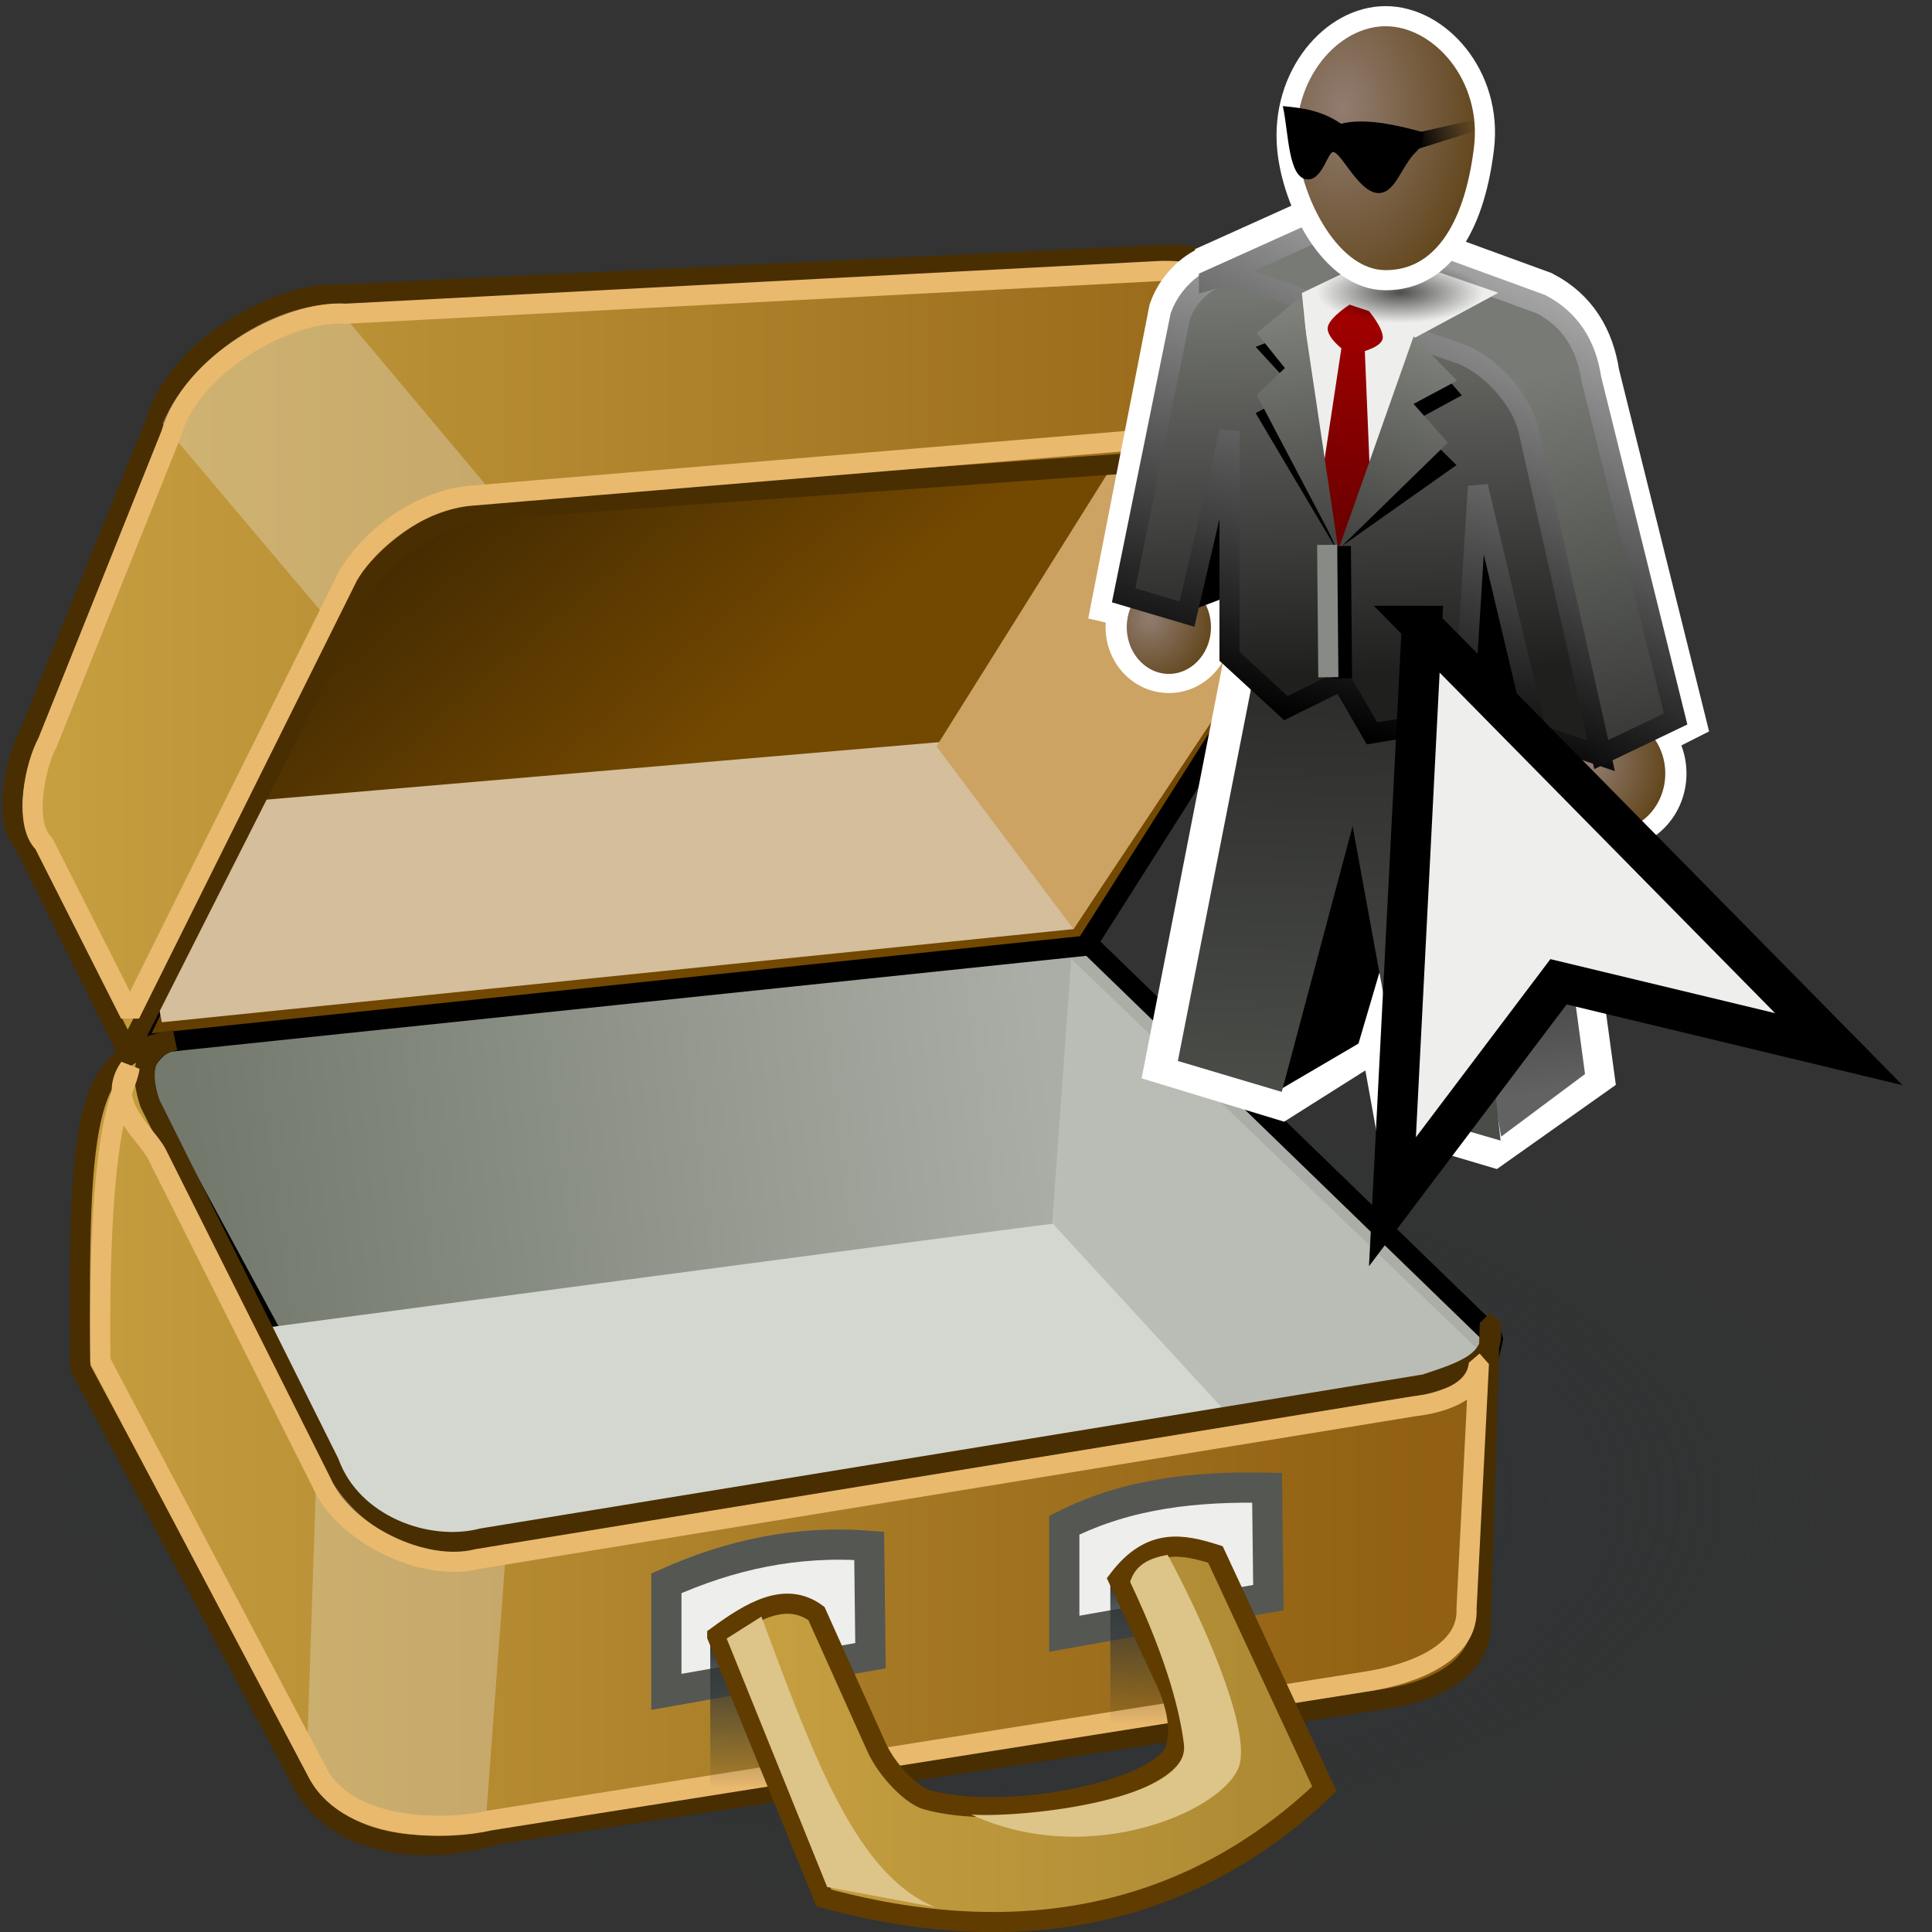 <?xml version="1.0" encoding="UTF-8" standalone="no"?>
<!-- Created with Inkscape (http://www.inkscape.org/) -->

<svg
   xmlns:a="http://ns.adobe.com/AdobeSVGViewerExtensions/3.0/"
   xmlns:dc="http://purl.org/dc/elements/1.1/"
   xmlns:cc="http://creativecommons.org/ns#"
   xmlns:rdf="http://www.w3.org/1999/02/22-rdf-syntax-ns#"
   xmlns:svg="http://www.w3.org/2000/svg"
   xmlns="http://www.w3.org/2000/svg"
   xmlns:xlink="http://www.w3.org/1999/xlink"
   xmlns:sodipodi="http://sodipodi.sourceforge.net/DTD/sodipodi-0.dtd"
   xmlns:inkscape="http://www.inkscape.org/namespaces/inkscape"
   width="48px"
   height="48px"
   id="svg49155"
   version="1.1"
   inkscape:version="0.48.5 r10040"
   sodipodi:docname="unpack.svg">
  <rect width="100%" height="100%" fill="#333333" stroke="none"/>
  <defs
     id="defs49157">
    <linearGradient
       inkscape:collect="always"
       id="linearGradient51206">
      <stop
         style="stop-color:#2e3436;stop-opacity:1;"
         offset="0"
         id="stop51208" />
      <stop
         style="stop-color:#2e3436;stop-opacity:0;"
         offset="1"
         id="stop51210" />
    </linearGradient>
    <linearGradient
       id="linearGradient51192">
      <stop
         style="stop-color:#c8a142;stop-opacity:1;"
         offset="0"
         id="stop51194" />
      <stop
         style="stop-color:#ab8832;stop-opacity:1;"
         offset="1"
         id="stop51196" />
    </linearGradient>
    <linearGradient
       id="linearGradient51161">
      <stop
         style="stop-color:#442b01;stop-opacity:1;"
         offset="0"
         id="stop51163" />
      <stop
         style="stop-color:#734801;stop-opacity:1;"
         offset="1"
         id="stop51165" />
    </linearGradient>
    <linearGradient
       id="linearGradient51076">
      <stop
         id="stop51078"
         offset="0"
         style="stop-color:#c8a142;stop-opacity:1;" />
      <stop
         id="stop51080"
         offset="1"
         style="stop-color:#916012;stop-opacity:1" />
    </linearGradient>
    <linearGradient
       id="linearGradient51060">
      <stop
         style="stop-color:#e8eae6;stop-opacity:1;"
         offset="0"
         id="stop51062" />
      <stop
         style="stop-color:#a5ae9d;stop-opacity:1;"
         offset="1"
         id="stop51064" />
    </linearGradient>
    <linearGradient
       inkscape:collect="always"
       id="linearGradient50944">
      <stop
         style="stop-color:#2e3436;stop-opacity:1;"
         offset="0"
         id="stop50946" />
      <stop
         style="stop-color:#2e3436;stop-opacity:0;"
         offset="1"
         id="stop50948" />
    </linearGradient>
    <linearGradient
       id="linearGradient49737">
      <stop
         id="stop49739"
         offset="0"
         style="stop-color:#73796d;stop-opacity:1;" />
      <stop
         id="stop49741"
         offset="1"
         style="stop-color:#cdcfca;stop-opacity:1;" />
    </linearGradient>
    <linearGradient
       id="linearGradient49711">
      <stop
         style="stop-color:#73796d;stop-opacity:1;"
         offset="0"
         id="stop49713" />
      <stop
         style="stop-color:#abaea6;stop-opacity:1;"
         offset="1"
         id="stop49715" />
    </linearGradient>
    <linearGradient
       inkscape:collect="always"
       xlink:href="#linearGradient49711"
       id="linearGradient49727"
       x1="9.417"
       y1="29.418"
       x2="32.89"
       y2="26.488"
       gradientUnits="userSpaceOnUse"
       gradientTransform="matrix(0.899,0,0,0.899,-3.344,4.057)" />
    <radialGradient
       id="XMLID_514_"
       cx="-64.877"
       cy="220.876"
       r="14.119"
       fx="-64.877"
       fy="220.876"
       gradientTransform="matrix(-1,0,0,1,55.359,-2.108036e-14)"
       gradientUnits="userSpaceOnUse">
      <stop
         offset="0"
         style="stop-color:#ff8e6b;stop-opacity:1;"
         id="stop7514" />
      <stop
         offset="0.826"
         style="stop-color:#A40E0A"
         id="stop7516" />
      <stop
         offset="1"
         style="stop-color:#660D0B"
         id="stop7518" />
      <a:midPointStop
         offset="0"
         style="stop-color:#FFFFFF" />
      <a:midPointStop
         offset="0.5"
         style="stop-color:#FFFFFF" />
      <a:midPointStop
         offset="0.826"
         style="stop-color:#A40E0A" />
      <a:midPointStop
         offset="0.5"
         style="stop-color:#A40E0A" />
      <a:midPointStop
         offset="1"
         style="stop-color:#660D0B" />
    </radialGradient>
    <radialGradient
       gradientUnits="userSpaceOnUse"
       gradientTransform="matrix(-1,0,0,1,55.359,-2.108036e-14)"
       fy="217.679"
       fx="-62.017"
       r="17.176"
       cy="217.679"
       cx="-62.017"
       id="XMLID_515_">
      <stop
         id="stop7525"
         style="stop-color:#FFFFFF"
         offset="0" />
      <stop
         id="stop7527"
         style="stop-color:#A42522"
         offset="1" />
      <a:midPointStop
         style="stop-color:#FFFFFF"
         offset="0" />
      <a:midPointStop
         style="stop-color:#FFFFFF"
         offset="0.5" />
      <a:midPointStop
         style="stop-color:#A42522"
         offset="1" />
    </radialGradient>
    <linearGradient
       id="XMLID_517_"
       gradientUnits="userSpaceOnUse"
       x1="-100.206"
       y1="222.647"
       x2="-83.826"
       y2="222.647"
       gradientTransform="translate(191.69,-2.108036e-14)">
      <stop
         offset="0.028"
         style="stop-color:#84A8C9"
         id="stop7539" />
      <stop
         offset="0.108"
         style="stop-color:#88ABCB"
         id="stop7541" />
      <stop
         offset="0.191"
         style="stop-color:#95B5CE"
         id="stop7543" />
      <stop
         offset="0.253"
         style="stop-color:#A3C0D3"
         id="stop7545" />
      <stop
         offset="0.294"
         style="stop-color:#9CBBD0"
         id="stop7547" />
      <stop
         offset="0.355"
         style="stop-color:#88ACCA"
         id="stop7549" />
      <stop
         offset="0.427"
         style="stop-color:#6A94BE"
         id="stop7551" />
      <stop
         offset="0.508"
         style="stop-color:#4177AF"
         id="stop7553" />
      <stop
         offset="0.511"
         style="stop-color:#3F76AF"
         id="stop7555" />
      <stop
         offset="0.736"
         style="stop-color:#224987"
         id="stop7557" />
      <stop
         offset="0.829"
         style="stop-color:#244D8A"
         id="stop7559" />
      <stop
         offset="0.924"
         style="stop-color:#2A5794"
         id="stop7561" />
      <stop
         offset="1"
         style="stop-color:#3065A0"
         id="stop7563" />
      <a:midPointStop
         offset="0.028"
         style="stop-color:#84A8C9" />
      <a:midPointStop
         offset="0.7"
         style="stop-color:#84A8C9" />
      <a:midPointStop
         offset="0.253"
         style="stop-color:#A3C0D3" />
      <a:midPointStop
         offset="0.625"
         style="stop-color:#A3C0D3" />
      <a:midPointStop
         offset="0.511"
         style="stop-color:#3F76AF" />
      <a:midPointStop
         offset="0.5"
         style="stop-color:#3F76AF" />
      <a:midPointStop
         offset="0.736"
         style="stop-color:#224987" />
      <a:midPointStop
         offset="0.702"
         style="stop-color:#224987" />
      <a:midPointStop
         offset="1"
         style="stop-color:#3065A0" />
    </linearGradient>
    <radialGradient
       id="XMLID_518_"
       cx="-37.291"
       cy="214.005"
       r="19.446"
       fx="-37.291"
       fy="214.005"
       gradientTransform="matrix(-1,0,0,0.847,55.653,28.519)"
       gradientUnits="userSpaceOnUse">
      <stop
         offset="0"
         style="stop-color:#FFFFFF"
         id="stop7568" />
      <stop
         offset="1"
         style="stop-color:#224987"
         id="stop7570" />
      <a:midPointStop
         offset="0"
         style="stop-color:#FFFFFF" />
      <a:midPointStop
         offset="0.5"
         style="stop-color:#FFFFFF" />
      <a:midPointStop
         offset="1"
         style="stop-color:#224987" />
    </radialGradient>
    <radialGradient
       gradientUnits="userSpaceOnUse"
       gradientTransform="matrix(-1,0,0,1,55.653,-2.108036e-14)"
       fy="214.142"
       fx="-38.266"
       r="20.102"
       cy="214.142"
       cx="-38.266"
       id="XMLID_519_">
      <stop
         id="stop7577"
         style="stop-color:#FFFFFF"
         offset="0" />
      <stop
         id="stop7579"
         style="stop-color:#3065A0"
         offset="1" />
      <a:midPointStop
         style="stop-color:#FFFFFF"
         offset="0" />
      <a:midPointStop
         style="stop-color:#FFFFFF"
         offset="0.5" />
      <a:midPointStop
         style="stop-color:#3065A0"
         offset="1" />
    </radialGradient>
    <radialGradient
       gradientUnits="userSpaceOnUse"
       gradientTransform="matrix(1,0,0,0.847,-1.501577e-14,28.519)"
       fy="217.459"
       fx="96.07"
       r="30.602"
       cy="217.459"
       cx="96.07"
       id="XMLID_520_">
      <stop
         id="stop7586"
         style="stop-color:#FFFFFF"
         offset="0" />
      <stop
         id="stop7588"
         style="stop-color:#F4F7FA"
         offset="0.066" />
      <stop
         id="stop7590"
         style="stop-color:#D7E1EC"
         offset="0.182" />
      <stop
         id="stop7592"
         style="stop-color:#A7BDD7"
         offset="0.335" />
      <stop
         id="stop7594"
         style="stop-color:#668DB9"
         offset="0.516" />
      <stop
         id="stop7596"
         style="stop-color:#3065A0"
         offset="0.652" />
      <stop
         id="stop7598"
         style="stop-color:#1A3A6B"
         offset="0.916" />
      <a:midPointStop
         style="stop-color:#FFFFFF"
         offset="0" />
      <a:midPointStop
         style="stop-color:#FFFFFF"
         offset="0.583" />
      <a:midPointStop
         style="stop-color:#3065A0"
         offset="0.652" />
      <a:midPointStop
         style="stop-color:#3065A0"
         offset="0.5" />
      <a:midPointStop
         style="stop-color:#1A3A6B"
         offset="0.916" />
    </radialGradient>
    <linearGradient
       id="XMLID_521_"
       gradientUnits="userSpaceOnUse"
       x1="103.99"
       y1="229.561"
       x2="118.07"
       y2="229.189">
      <stop
         offset="0"
         style="stop-color:#FFFFFF"
         id="stop7607" />
      <stop
         offset="0.078"
         style="stop-color:#FEFDEC"
         id="stop7609" />
      <stop
         offset="0.236"
         style="stop-color:#FCF7BB"
         id="stop7611" />
      <stop
         offset="0.459"
         style="stop-color:#F8ED6D"
         id="stop7613" />
      <stop
         offset="0.539"
         style="stop-color:#F6E94F"
         id="stop7615" />
      <stop
         offset="0.641"
         style="stop-color:#F5E84A"
         id="stop7617" />
      <stop
         offset="0.755"
         style="stop-color:#F3E43E"
         id="stop7619" />
      <stop
         offset="0.876"
         style="stop-color:#F0DD29"
         id="stop7621" />
      <stop
         offset="1"
         style="stop-color:#EBD30F"
         id="stop7623" />
      <stop
         offset="1"
         style="stop-color:#EBD30F"
         id="stop7625" />
      <a:midPointStop
         offset="0"
         style="stop-color:#FFFFFF" />
      <a:midPointStop
         offset="0.549"
         style="stop-color:#FFFFFF" />
      <a:midPointStop
         offset="0.539"
         style="stop-color:#F6E94F" />
      <a:midPointStop
         offset="0.683"
         style="stop-color:#F6E94F" />
      <a:midPointStop
         offset="1"
         style="stop-color:#EBD30F" />
    </linearGradient>
    <linearGradient
       id="XMLID_523_"
       gradientUnits="userSpaceOnUse"
       x1="107.77"
       y1="228.699"
       x2="105.604"
       y2="227.569">
      <stop
         offset="0"
         style="stop-color:#EFEEEC"
         id="stop7637" />
      <stop
         offset="1"
         style="stop-color:#F6E94F"
         id="stop7639" />
      <a:midPointStop
         offset="0"
         style="stop-color:#EFEEEC" />
      <a:midPointStop
         offset="0.5"
         style="stop-color:#EFEEEC" />
      <a:midPointStop
         offset="1"
         style="stop-color:#F6E94F" />
    </linearGradient>
    <linearGradient
       y2="240.775"
       x2="115.738"
       y1="226.415"
       x1="105.57"
       gradientUnits="userSpaceOnUse"
       id="XMLID_524_">
      <stop
         id="stop7648"
         style="stop-color:#FAFAFA"
         offset="0" />
      <stop
         id="stop7650"
         style="stop-color:#F6E94F"
         offset="0.579" />
      <stop
         id="stop7652"
         style="stop-color:#F3E54B"
         offset="0.693" />
      <stop
         id="stop7654"
         style="stop-color:#EAD740"
         offset="0.793" />
      <stop
         id="stop7656"
         style="stop-color:#DBC32F"
         offset="0.888" />
      <stop
         id="stop7658"
         style="stop-color:#C8A61A"
         offset="0.98" />
      <stop
         id="stop7660"
         style="stop-color:#C3A016"
         offset="1" />
      <a:midPointStop
         style="stop-color:#FAFAFA"
         offset="0" />
      <a:midPointStop
         style="stop-color:#FAFAFA"
         offset="0.5" />
      <a:midPointStop
         style="stop-color:#F6E94F"
         offset="0.579" />
      <a:midPointStop
         style="stop-color:#F6E94F"
         offset="0.733" />
      <a:midPointStop
         style="stop-color:#C3A016"
         offset="1" />
    </linearGradient>
    <radialGradient
       inkscape:collect="always"
       xlink:href="#linearGradient50944"
       id="radialGradient50950"
       cx="24.821"
       cy="39.036"
       fx="24.821"
       fy="39.036"
       r="21.679"
       gradientTransform="matrix(1,0,0,0.417,0,22.765)"
       gradientUnits="userSpaceOnUse" />
    <linearGradient
       inkscape:collect="always"
       xlink:href="#XMLID_521_"
       id="linearGradient51021"
       gradientUnits="userSpaceOnUse"
       gradientTransform="matrix(1.137,0,0,1.137,-153.806,-236.883)"
       x1="103.99"
       y1="229.561"
       x2="118.07"
       y2="229.189" />
    <linearGradient
       inkscape:collect="always"
       xlink:href="#XMLID_517_"
       id="linearGradient51027"
       gradientUnits="userSpaceOnUse"
       gradientTransform="matrix(0.757,0,0,0.757,45.57,-141.204)"
       x1="-100.206"
       y1="222.647"
       x2="-83.826"
       y2="222.647" />
    <radialGradient
       inkscape:collect="always"
       xlink:href="#XMLID_518_"
       id="radialGradient51029"
       gradientUnits="userSpaceOnUse"
       gradientTransform="matrix(-0.757,0,0,0.642,-57.443,-119.608)"
       cx="-37.291"
       cy="214.005"
       fx="-37.291"
       fy="214.005"
       r="19.446" />
    <radialGradient
       inkscape:collect="always"
       xlink:href="#XMLID_519_"
       id="radialGradient51031"
       gradientUnits="userSpaceOnUse"
       gradientTransform="matrix(-1,0,0,1,55.653,0)"
       cx="-38.266"
       cy="214.142"
       fx="-38.266"
       fy="214.142"
       r="20.102" />
    <radialGradient
       inkscape:collect="always"
       xlink:href="#XMLID_520_"
       id="radialGradient51033"
       gradientUnits="userSpaceOnUse"
       gradientTransform="matrix(1,0,0,0.847,0,28.519)"
       cx="96.07"
       cy="217.459"
       fx="96.07"
       fy="217.459"
       r="30.602" />
    <linearGradient
       inkscape:collect="always"
       xlink:href="#XMLID_521_"
       id="linearGradient51054"
       gradientUnits="userSpaceOnUse"
       gradientTransform="matrix(1.137,0,0,1.137,-153.806,-236.883)"
       x1="103.99"
       y1="229.561"
       x2="118.07"
       y2="229.189" />
    <linearGradient
       inkscape:collect="always"
       xlink:href="#XMLID_523_"
       id="linearGradient51056"
       gradientUnits="userSpaceOnUse"
       gradientTransform="matrix(1.137,0,0,1.137,-153.806,-236.883)"
       x1="107.77"
       y1="228.699"
       x2="105.604"
       y2="227.569" />
    <linearGradient
       inkscape:collect="always"
       xlink:href="#XMLID_524_"
       id="linearGradient51058"
       gradientUnits="userSpaceOnUse"
       x1="105.57"
       y1="226.415"
       x2="115.738"
       y2="240.775" />
    <linearGradient
       inkscape:collect="always"
       xlink:href="#linearGradient51076"
       id="linearGradient51066"
       x1="3.745"
       y1="12.034"
       x2="42.916"
       y2="12.034"
       gradientUnits="userSpaceOnUse"
       gradientTransform="matrix(0.899,0,0,0.899,-3.279,4.828)" />
    <linearGradient
       inkscape:collect="always"
       xlink:href="#linearGradient51076-8"
       id="linearGradient51066-5"
       x1="3.745"
       y1="12.034"
       x2="42.916"
       y2="12.034"
       gradientUnits="userSpaceOnUse"
       gradientTransform="matrix(0.899,0,0,0.899,-3.279,4.828)" />
    <linearGradient
       id="linearGradient51076-8">
      <stop
         id="stop51078-3"
         offset="0"
         style="stop-color:#c8a142;stop-opacity:1;" />
      <stop
         id="stop51080-9"
         offset="1"
         style="stop-color:#916012;stop-opacity:1" />
    </linearGradient>
    <linearGradient
       gradientTransform="translate(-3.745,-1.42)"
       y2="12.034"
       x2="42.916"
       y1="12.034"
       x1="3.745"
       gradientUnits="userSpaceOnUse"
       id="linearGradient51116"
       xlink:href="#linearGradient51076-8"
       inkscape:collect="always" />
    <linearGradient
       inkscape:collect="always"
       xlink:href="#linearGradient51161"
       id="linearGradient51167"
       x1="15.652"
       y1="8.977"
       x2="21.852"
       y2="16.301"
       gradientUnits="userSpaceOnUse"
       gradientTransform="matrix(0.899,0,0,0.899,-3.279,4.828)" />
    <linearGradient
       inkscape:collect="always"
       xlink:href="#linearGradient51192"
       id="linearGradient51198"
       x1="23.228"
       y1="42.568"
       x2="40.512"
       y2="42.568"
       gradientUnits="userSpaceOnUse"
       gradientTransform="matrix(0.899,0,0,0.899,-3.279,4.828)" />
    <linearGradient
       inkscape:collect="always"
       xlink:href="#linearGradient51206"
       id="linearGradient51212"
       x1="24.749"
       y1="40.07"
       x2="24.799"
       y2="44.06"
       gradientUnits="userSpaceOnUse"
       gradientTransform="matrix(0.899,0,0,0.899,-3.279,4.828)" />
    <linearGradient
       inkscape:collect="always"
       xlink:href="#linearGradient51206"
       id="linearGradient51216"
       gradientUnits="userSpaceOnUse"
       x1="24.749"
       y1="40.07"
       x2="24.799"
       y2="44.06"
       gradientTransform="matrix(0.899,0,0,0.899,6.661,3.239)" />
    <linearGradient
       inkscape:collect="always"
       xlink:href="#linearGradient3594"
       id="linearGradient3600"
       x1="14.363"
       y1="18.72"
       x2="17.749"
       y2="29.437"
       gradientUnits="userSpaceOnUse"
       gradientTransform="matrix(-1,0.01,-0.01,-1,61.081,46.593)" />
    <linearGradient
       id="linearGradient3594">
      <stop
         style="stop-color:#a5b0b8;stop-opacity:0.502;"
         offset="0"
         id="stop3596" />
      <stop
         style="stop-color:#a5b0b8;stop-opacity:0;"
         offset="1"
         id="stop3598" />
    </linearGradient>
    <linearGradient
       inkscape:collect="always"
       xlink:href="#linearGradient3602"
       id="linearGradient3608"
       x1="15.694"
       y1="16.627"
       x2="19.059"
       y2="30.592"
       gradientUnits="userSpaceOnUse"
       gradientTransform="matrix(-1,0.01,-0.01,-1,61.081,46.593)" />
    <linearGradient
       id="linearGradient3602">
      <stop
         style="stop-color:#192333;stop-opacity:0.502;"
         offset="0"
         id="stop3604" />
      <stop
         style="stop-color:#192333;stop-opacity:0;"
         offset="1"
         id="stop3606" />
    </linearGradient>
    <radialGradient
       inkscape:collect="always"
       xlink:href="#radialGradient3401"
       id="radialGradient2426"
       gradientUnits="userSpaceOnUse"
       gradientTransform="matrix(-1,0,0,1,55.359,0)"
       cx="33.161"
       cy="46.365"
       fx="33.161"
       fy="46.365"
       r="28.435" />
    <radialGradient
       gradientUnits="userSpaceOnUse"
       gradientTransform="matrix(-1,0,0,1,55.359,0)"
       fy="46.365"
       fx="33.161"
       r="28.435"
       cy="46.365"
       cx="33.161"
       id="radialGradient3401">
      <stop
         id="stop3403"
         style="stop-color:#fffe5c;stop-opacity:1;"
         offset="0" />
      <stop
         id="stop3415"
         style="stop-color:#ae9600;stop-opacity:1;"
         offset="1" />
      <a:midPointStop
         style="stop-color:#FFFFFF"
         offset="0" />
      <a:midPointStop
         style="stop-color:#FFFFFF"
         offset="0.645" />
      <a:midPointStop
         style="stop-color:#8E9CA6"
         offset="0.579" />
      <a:midPointStop
         style="stop-color:#8E9CA6"
         offset="0.5" />
      <a:midPointStop
         style="stop-color:#505359"
         offset="1" />
    </radialGradient>
    <linearGradient
       y2="29.437"
       x2="17.749"
       y1="18.72"
       x1="14.363"
       gradientTransform="matrix(-0.819,-0.009,-0.009,0.821,45.261,3.437)"
       gradientUnits="userSpaceOnUse"
       id="linearGradient89914"
       xlink:href="#linearGradient3594"
       inkscape:collect="always" />
    <linearGradient
       y2="30.592"
       x2="19.059"
       y1="16.627"
       x1="15.694"
       gradientTransform="matrix(-0.819,-0.009,-0.009,0.821,45.261,3.437)"
       gradientUnits="userSpaceOnUse"
       id="linearGradient89916"
       xlink:href="#linearGradient3602"
       inkscape:collect="always" />
    <linearGradient
       inkscape:collect="always"
       xlink:href="#linearGradient3594"
       id="linearGradient89995"
       gradientUnits="userSpaceOnUse"
       gradientTransform="matrix(-0.819,-0.009,-0.009,0.821,45.261,3.437)"
       x1="14.363"
       y1="18.72"
       x2="17.749"
       y2="29.437" />
    <linearGradient
       inkscape:collect="always"
       xlink:href="#linearGradient3602"
       id="linearGradient89997"
       gradientUnits="userSpaceOnUse"
       gradientTransform="matrix(-0.819,-0.009,-0.009,0.821,45.261,3.437)"
       x1="15.694"
       y1="16.627"
       x2="19.059"
       y2="30.592" />
    <radialGradient
       inkscape:collect="always"
       xlink:href="#radialGradient3401"
       id="radialGradient89999"
       gradientUnits="userSpaceOnUse"
       gradientTransform="matrix(-1,0,0,1,55.359,0)"
       cx="33.161"
       cy="46.365"
       fx="33.161"
       fy="46.365"
       r="28.435" />
    <linearGradient
       inkscape:collect="always"
       xlink:href="#linearGradient3594"
       id="linearGradient90015"
       gradientUnits="userSpaceOnUse"
       gradientTransform="matrix(-0.819,-0.009,-0.009,0.821,43.948,3.437)"
       x1="14.363"
       y1="18.72"
       x2="17.749"
       y2="29.437" />
    <linearGradient
       inkscape:collect="always"
       xlink:href="#linearGradient3602"
       id="linearGradient90017"
       gradientUnits="userSpaceOnUse"
       gradientTransform="matrix(-0.819,-0.009,-0.009,0.821,43.948,3.437)"
       x1="15.694"
       y1="16.627"
       x2="19.059"
       y2="30.592" />
    <radialGradient
       inkscape:collect="always"
       xlink:href="#radialGradient3401"
       id="radialGradient90019"
       gradientUnits="userSpaceOnUse"
       gradientTransform="matrix(-1,0,0,1,55.359,0)"
       cx="33.161"
       cy="46.365"
       fx="33.161"
       fy="46.365"
       r="28.435" />
    <linearGradient
       inkscape:collect="always"
       xlink:href="#linearGradient26635"
       id="linearGradient26641"
       x1="25.961"
       y1="30.423"
       x2="28.082"
       y2="45.02"
       gradientUnits="userSpaceOnUse"
       gradientTransform="matrix(1.168,0,0,1.071,-3.12,-4.042)" />
    <linearGradient
       id="linearGradient26635">
      <stop
         style="stop-color:#000000;stop-opacity:1;"
         offset="0"
         id="stop26637" />
      <stop
         style="stop-color:#626262;stop-opacity:1;"
         offset="1"
         id="stop26639" />
    </linearGradient>
    <linearGradient
       inkscape:collect="always"
       xlink:href="#linearGradient26767"
       id="linearGradient26773"
       x1="21.39"
       y1="27.622"
       x2="20.875"
       y2="43.936"
       gradientUnits="userSpaceOnUse" />
    <linearGradient
       id="linearGradient26767">
      <stop
         style="stop-color:#2c2d2b;stop-opacity:1;"
         offset="0"
         id="stop26769" />
      <stop
         style="stop-color:#4a4c48;stop-opacity:1;"
         offset="1"
         id="stop26771" />
    </linearGradient>
    <radialGradient
       inkscape:collect="always"
       xlink:href="#linearGradient26498"
       id="radialGradient26504-8"
       cx="22.952"
       cy="6.051"
       fx="22.952"
       fy="6.051"
       r="6.118"
       gradientTransform="matrix(1.155,0.003,-0.007,1.39,-3.468,-2.437)"
       gradientUnits="userSpaceOnUse" />
    <linearGradient
       id="linearGradient26498">
      <stop
         style="stop-color:#917c70;stop-opacity:1;"
         offset="0"
         id="stop26500" />
      <stop
         style="stop-color:#5f4317;stop-opacity:1;"
         offset="1"
         id="stop26502" />
    </linearGradient>
    <radialGradient
       inkscape:collect="always"
       xlink:href="#linearGradient26498"
       id="radialGradient26504-8-1"
       cx="22.952"
       cy="6.051"
       fx="22.952"
       fy="6.051"
       r="6.118"
       gradientTransform="matrix(1.155,0.003,-0.007,1.39,-3.468,-2.437)"
       gradientUnits="userSpaceOnUse" />
    <linearGradient
       id="linearGradient47613">
      <stop
         style="stop-color:#917c70;stop-opacity:1;"
         offset="0"
         id="stop47615" />
      <stop
         style="stop-color:#5f4317;stop-opacity:1;"
         offset="1"
         id="stop47617" />
    </linearGradient>
    <linearGradient
       inkscape:collect="always"
       xlink:href="#linearGradient26627"
       id="linearGradient26633"
       x1="19.937"
       y1="12.735"
       x2="20.433"
       y2="29.056"
       gradientUnits="userSpaceOnUse"
       gradientTransform="matrix(0.951,0,0,0.952,1.503,-0.471)" />
    <linearGradient
       id="linearGradient26627">
      <stop
         style="stop-color:#747671;stop-opacity:1;"
         offset="0"
         id="stop26629" />
      <stop
         style="stop-color:#1f1f1e;stop-opacity:1;"
         offset="1"
         id="stop26631" />
    </linearGradient>
    <linearGradient
       inkscape:collect="always"
       xlink:href="#linearGradient26698"
       id="linearGradient26745"
       x1="9.322"
       y1="26.351"
       x2="14.512"
       y2="6.552"
       gradientUnits="userSpaceOnUse" />
    <linearGradient
       id="linearGradient26698">
      <stop
         style="stop-color:#000000;stop-opacity:1;"
         offset="0"
         id="stop26700" />
      <stop
         style="stop-color:#b7b7b7;stop-opacity:1;"
         offset="1"
         id="stop26702" />
    </linearGradient>
    <linearGradient
       inkscape:collect="always"
       xlink:href="#linearGradient26596"
       id="linearGradient26602"
       x1="28.571"
       y1="17.179"
       x2="31.714"
       y2="31.107"
       gradientUnits="userSpaceOnUse"
       gradientTransform="matrix(1.039,0,0,1.038,0.506,-2.984)" />
    <linearGradient
       id="linearGradient26596">
      <stop
         style="stop-color:#787b75;stop-opacity:1;"
         offset="0"
         id="stop26598" />
      <stop
         style="stop-color:#3b3c3a;stop-opacity:1;"
         offset="1"
         id="stop26600" />
    </linearGradient>
    <linearGradient
       inkscape:collect="always"
       xlink:href="#linearGradient26698"
       id="linearGradient26712"
       x1="18.365"
       y1="27.298"
       x2="27.144"
       y2="9.084"
       gradientUnits="userSpaceOnUse"
       gradientTransform="matrix(0.973,0,0,0.974,0.717,-0.48)" />
    <linearGradient
       id="linearGradient47632">
      <stop
         style="stop-color:#000000;stop-opacity:1;"
         offset="0"
         id="stop47634" />
      <stop
         style="stop-color:#b7b7b7;stop-opacity:1;"
         offset="1"
         id="stop47636" />
    </linearGradient>
    <linearGradient
       inkscape:collect="always"
       xlink:href="#linearGradient26716"
       id="linearGradient26722"
       x1="22.034"
       y1="13.102"
       x2="21.282"
       y2="22.648"
       gradientUnits="userSpaceOnUse"
       gradientTransform="matrix(0.973,0,0,0.974,0.717,-0.48)" />
    <linearGradient
       id="linearGradient26716">
      <stop
         style="stop-color:#a40000;stop-opacity:1;"
         offset="0"
         id="stop26718" />
      <stop
         style="stop-color:#690000;stop-opacity:1;"
         offset="1"
         id="stop26720" />
    </linearGradient>
    <radialGradient
       inkscape:collect="always"
       xlink:href="#linearGradient26468"
       id="radialGradient26474"
       cx="23.915"
       cy="13.579"
       fx="23.915"
       fy="13.579"
       r="2.955"
       gradientTransform="matrix(1,0,0,0.368,0,8.588)"
       gradientUnits="userSpaceOnUse" />
    <linearGradient
       id="linearGradient26468">
      <stop
         style="stop-color:#000000;stop-opacity:0.675;"
         offset="0"
         id="stop26470" />
      <stop
         style="stop-color:#000000;stop-opacity:0;"
         offset="1"
         id="stop26472" />
    </linearGradient>
    <radialGradient
       inkscape:collect="always"
       xlink:href="#linearGradient26498"
       id="radialGradient26735"
       gradientUnits="userSpaceOnUse"
       gradientTransform="matrix(0.979,0.012,-0.016,1.405,-0.619,-3.673)"
       cx="22.619"
       cy="5.372"
       fx="22.619"
       fy="5.372"
       r="6.118" />
    <linearGradient
       id="linearGradient47647">
      <stop
         style="stop-color:#917c70;stop-opacity:1;"
         offset="0"
         id="stop47649" />
      <stop
         style="stop-color:#5f4317;stop-opacity:1;"
         offset="1"
         id="stop47651" />
    </linearGradient>
    <linearGradient
       inkscape:collect="always"
       xlink:href="#linearGradient26757"
       id="linearGradient26765"
       x1="20.706"
       y1="21.613"
       x2="19.026"
       y2="12.319"
       gradientUnits="userSpaceOnUse" />
    <linearGradient
       id="linearGradient26757">
      <stop
         style="stop-color:#444542;stop-opacity:1;"
         offset="0"
         id="stop26759" />
      <stop
         style="stop-color:#7f817b;stop-opacity:1;"
         offset="1"
         id="stop26761" />
    </linearGradient>
    <linearGradient
       inkscape:collect="always"
       xlink:href="#linearGradient26757"
       id="linearGradient26763"
       x1="21.862"
       y1="21.688"
       x2="24.758"
       y2="13.607"
       gradientUnits="userSpaceOnUse" />
    <linearGradient
       id="linearGradient47658">
      <stop
         style="stop-color:#444542;stop-opacity:1;"
         offset="0"
         id="stop47660" />
      <stop
         style="stop-color:#7f817b;stop-opacity:1;"
         offset="1"
         id="stop47662" />
    </linearGradient>
    <linearGradient
       inkscape:collect="always"
       xlink:href="#linearGradient26779"
       id="linearGradient26785"
       x1="24.471"
       y1="5.523"
       x2="26.82"
       y2="4.892"
       gradientUnits="userSpaceOnUse" />
    <linearGradient
       inkscape:collect="always"
       id="linearGradient26779">
      <stop
         style="stop-color:#000000;stop-opacity:1;"
         offset="0"
         id="stop26781" />
      <stop
         style="stop-color:#000000;stop-opacity:0;"
         offset="1"
         id="stop26783" />
    </linearGradient>
  </defs>
  <sodipodi:namedview
     id="base"
     pagecolor="#ffffff"
     bordercolor="#666666"
     borderopacity="1.0"
     inkscape:pageopacity="0.0"
     inkscape:pageshadow="2"
     inkscape:zoom="9.899495"
     inkscape:cx="6.2019557"
     inkscape:cy="20.983103"
     inkscape:current-layer="layer1"
     showgrid="true"
     inkscape:grid-bbox="true"
     inkscape:document-units="px"
     inkscape:window-width="2560"
     inkscape:window-height="1377"
     inkscape:window-x="-8"
     inkscape:window-y="-8"
     inkscape:window-maximized="1" />
  <g
     id="layer1"
     inkscape:label="Layer 1"
     inkscape:groupmode="layer">
    <path
       sodipodi:type="arc"
       style="color:#000000;fill:url(#radialGradient50950);fill-opacity:1;fill-rule:nonzero;stroke:none;stroke-width:0.5;marker:none;visibility:visible;display:inline;overflow:visible;enable-background:accumulate"
       id="path50942"
       sodipodi:cx="24.821428"
       sodipodi:cy="39.035713"
       sodipodi:rx="21.678572"
       sodipodi:ry="9.0357141"
       d="m 46.5,39.036 a 21.679,9.036 0 1 1 -43.357,0 21.679,9.036 0 1 1 43.357,0 z"
       transform="matrix(1.099,0,0,1.194,-3.492,-9.382)" />
    <path
       style="fill:url(#linearGradient49727);fill-opacity:1;stroke:#000000;stroke-width:0.5;stroke-linecap:butt;stroke-linejoin:bevel;stroke-miterlimit:4;stroke-opacity:1;stroke-dasharray:none"
       d="M 3.526,27.203 10.193,39.525 36.047,35.006 c 0.535,-0.296 0.869,-0.813 1.055,-1.799 L 26.875,23.29 4.273,25.771 c -0.501,0.319 -0.89,0.708 -0.747,1.432 z"
       id="path49163"
       inkscape:connector-curvature="0"
       sodipodi:nodetypes="ccccccc" />
    <path
       style="fill:url(#linearGradient51167);fill-opacity:1;stroke:#000000;stroke-width:0.5;stroke-linecap:butt;stroke-linejoin:bevel;stroke-miterlimit:4;stroke-opacity:1;stroke-dasharray:none"
       d="m 3.341,25.971 7.012,-14.369 22.76,-0.701 c 0.516,-0.023 0.922,0.395 1.314,0.868 l -7.449,11.728 z"
       id="path49165"
       inkscape:connector-curvature="0"
       sodipodi:nodetypes="cccccc" />
    <path
       style="fill:#babdb6;stroke:none"
       d="m 26.614,23.822 -0.499,6.946 9.577,11.123 1.271,-8.126 z"
       id="path49705"
       inkscape:connector-curvature="0"
       sodipodi:nodetypes="ccccc" />
    <path
       style="fill:#d5be9b;fill-opacity:1;stroke:none"
       d="M 4.021,25.398 26.671,23.083 30.075,17.862 2.977,20.178 z"
       id="path49707"
       inkscape:connector-curvature="0"
       sodipodi:nodetypes="ccccc" />
    <path
       style="fill:#cca363;fill-opacity:1;stroke:none"
       d="M 26.671,23.083 34.251,11.688 30.665,6.74 23.266,18.543 z"
       id="path49709"
       inkscape:connector-curvature="0"
       sodipodi:nodetypes="ccccc" />
    <path
       style="fill:url(#linearGradient51066);fill-opacity:1;stroke:#492e01;stroke-width:0.5;stroke-linecap:butt;stroke-linejoin:bevel;stroke-miterlimit:4;stroke-opacity:1;stroke-dasharray:none"
       d="M 34.565,11.885 30.733,6.846 C 30.44,6.432 29.528,6.311 28.899,6.331 L 8.479,7.315 C 6.946,7.21 4.376,8.666 3.866,10.494 L 0.711,18.283 C 0.383,18.878 0.058,20.433 0.604,20.955 L 3.171,26.141 8.926,14.759 c 0.614,-1.042 1.924,-1.989 3.218,-2.108 l 20.383,-1.461 c 0.619,-0.05 1.545,-0.091 2.038,0.695 z"
       id="path49169"
       inkscape:connector-curvature="0"
       sodipodi:nodetypes="cccccccccccc" />
    <path
       style="fill:#eeeeec;fill-opacity:0.304;stroke:none"
       d="m 4.037,10.521 4.099,4.858 C 9.026,13.96 10.03,12.629 12.234,12.242 L 8.297,7.551 C 6.572,7.61 4.695,8.989 4.037,10.521 z"
       id="path49689"
       inkscape:connector-curvature="0"
       sodipodi:nodetypes="ccccc" />
    <path
       style="fill:#d3d7cf;stroke:none"
       d="m 26.16,30.405 c -0.182,0 -20.971,2.769 -20.971,2.769 l 4.312,7.899 23.376,-3.359 z"
       id="path49719"
       inkscape:connector-curvature="0"
       sodipodi:nodetypes="ccccc" />
    <path
       style="color:#000000;fill:url(#linearGradient51066-5);fill-opacity:1;fill-rule:nonzero;stroke:#492e01;stroke-width:0.5;stroke-linecap:butt;stroke-linejoin:bevel;stroke-miterlimit:4;stroke-opacity:1;stroke-dasharray:none;stroke-dashoffset:0;marker:none;visibility:visible;display:inline;overflow:visible;enable-background:accumulate"
       d="m 37.014,32.877 -0.223,7.409 c 0.052,1.136 -1.121,1.722 -2.299,1.912 L 12.32,45.577 C 10.676,46.105 8.284,45.947 7.444,44.16 L 1.994,33.981 C 1.926,27.427 2.147,26.182 4.336,25.846 3.553,26.06 3.464,26.611 3.724,27.409 l 4.453,8.933 c 0.566,1.549 2.436,2.233 3.81,1.877 L 35.409,34.392 c 0.914,-0.307 1.818,-0.561 1.606,-1.515 z"
       id="path49167"
       inkscape:connector-curvature="0"
       sodipodi:nodetypes="cccccccccccc" />
    <path
       style="color:#000000;fill:#eeeeec;fill-opacity:0.304;fill-rule:nonzero;stroke:none;marker:none;visibility:visible;display:inline;overflow:visible;enable-background:accumulate"
       d="m 7.876,36.134 -0.261,7.753 c 1.235,1.823 2.788,1.928 4.448,1.453 l 0.521,-6.991 c -1.643,0.606 -3.664,0.045 -4.708,-2.214 z"
       id="path50952"
       inkscape:connector-curvature="0"
       sodipodi:nodetypes="ccccc" />
    <path
       sodipodi:nodetypes="cccccccccccc"
       inkscape:connector-curvature="0"
       id="path51099"
       d="M 33.34,10.869 30.548,7.217 C 30.272,6.828 29.413,6.713 28.821,6.733 L 8.593,7.794 C 7.149,7.695 4.729,9.066 4.249,10.787 L 1.187,18.434 C 0.878,18.995 0.572,20.458 1.086,20.95 l 2.145,4.245 5.419,-10.894 c 0.578,-0.98 1.812,-1.872 3.03,-1.984 l 19.195,-1.602 c 0.583,-0.047 1.727,-0.131 2.464,0.154 z"
       style="fill:none;stroke:#e9b96e;stroke-width:0.5;stroke-linecap:butt;stroke-linejoin:bevel;stroke-miterlimit:4;stroke-opacity:1;stroke-dasharray:none" />
    <path
       sodipodi:nodetypes="cccccccccccc"
       inkscape:connector-curvature="0"
       id="path51134"
       d="m 36.743,33.878 -0.307,6.087 c 0.051,1.101 -1.313,1.623 -2.454,1.807 L 12.18,45.227 c -1.003,0.239 -3.456,0.312 -4.27,-1.146 L 2.493,33.813 c -0.066,-6.349 0.647,-6.647 0.726,-7.29 -0.623,0.888 0.425,1.649 0.678,2.149 l 4.087,8.153 c 0.548,1.274 2.542,2.253 3.873,1.909 l 23.284,-3.797 c 0.613,-0.07 1.535,-0.316 1.601,-1.059 z"
       style="color:#000000;fill:none;stroke:#e9b96e;stroke-width:0.5;stroke-linecap:butt;stroke-linejoin:bevel;stroke-miterlimit:4;stroke-opacity:1;stroke-dasharray:none;stroke-dashoffset:0;marker:none;visibility:visible;display:inline;overflow:visible;enable-background:accumulate" />
    <path
       style="fill:#eeeeec;stroke:#555753;stroke-width:0.75;stroke-linecap:butt;stroke-linejoin:miter;stroke-miterlimit:4;stroke-opacity:1;stroke-dasharray:none"
       d="m 16.556,39.337 c 1.568,-0.703 3.23,-1.074 5.039,-0.931 l 0.032,2.729 -5.071,0.899 z"
       id="path51200"
       inkscape:connector-curvature="0"
       sodipodi:nodetypes="ccccc" />
    <path
       inkscape:connector-curvature="0"
       id="path51202"
       d="m 26.442,37.893 c 1.609,-0.808 3.31,-0.964 5.039,-0.931 l 0.032,2.729 -5.071,0.899 z"
       style="fill:#eeeeec;stroke:#555753;stroke-width:0.75;stroke-linecap:butt;stroke-linejoin:miter;stroke-miterlimit:4;stroke-opacity:1;stroke-dasharray:none"
       sodipodi:nodetypes="ccccc" />
    <rect
       style="color:#000000;fill:url(#linearGradient51212);fill-opacity:1;fill-rule:nonzero;stroke:none;stroke-width:0.75;marker:none;visibility:visible;display:inline;overflow:visible;enable-background:accumulate"
       id="rect51204"
       width="2.678"
       height="3.677"
       x="17.646"
       y="40.709" />
    <rect
       y="39.12"
       x="27.586"
       height="3.677"
       width="2.678"
       id="rect51214"
       style="color:#000000;fill:url(#linearGradient51216);fill-opacity:1;fill-rule:nonzero;stroke:none;stroke-width:0.75;marker:none;visibility:visible;display:inline;overflow:visible;enable-background:accumulate" />
    <path
       style="fill:url(#linearGradient51198);fill-opacity:1;stroke:#603c01;stroke-width:0.5;stroke-linecap:butt;stroke-linejoin:miter;stroke-miterlimit:4;stroke-opacity:1;stroke-dasharray:none"
       d="m 17.82,40.652 2.649,6.503 c 5.331,1.448 9.422,0.16 12.435,-2.712 l -2.707,-5.823 c -0.803,-0.253 -1.605,-0.433 -2.408,0.621 l 1.114,2.396 c 0.418,0.831 0.503,1.697 0.139,2.08 -0.857,0.902 -4.202,1.507 -6.024,0.993 -0.371,-0.105 -0.982,-0.727 -1.24,-1.3 l -1.494,-3.323 c -0.763,-0.56 -1.608,-0.063 -2.464,0.564 z"
       id="path51169"
       inkscape:connector-curvature="0"
       sodipodi:nodetypes="ccccccssccc" />
    <path
       style="fill:#ddc489;fill-opacity:1;stroke:none"
       d="m 18.054,40.709 2.497,6.174 2.678,0.499 c -1.929,-0.802 -2.966,-3.592 -4.312,-7.218 z"
       id="path51171"
       inkscape:connector-curvature="0"
       sodipodi:nodetypes="ccccc" />
    <path
       style="color:#000000;fill:#ddc489;fill-opacity:1;fill-rule:nonzero;stroke:none;stroke-width:1px;marker:none;visibility:visible;display:inline;overflow:visible;enable-background:accumulate"
       d="m 28.079,39.305 c 0.956,2.015 1.244,3.295 1.335,4.031 0.171,1.378 -3.97,1.834 -5.283,1.747 3.001,1.391 6.439,-0.164 6.676,-1.284 0.214,-1.01 -0.984,-3.675 -1.797,-5.168 -0.459,0.076 -0.813,0.257 -0.931,0.674 z"
       id="path51173"
       inkscape:connector-curvature="0"
       sodipodi:nodetypes="cscscc" />
    <g
       transform="matrix(0.611,0,0,0.611,20.268,0.157)"
       id="g47566">
      <path
         sodipodi:nodetypes="sccccccccccccccccccccccs"
         inkscape:connector-curvature="0"
         id="path26655"
         d="m 20.477,8.989 c -0.097,0.012 -0.17,0.034 -0.243,0.061 L 15.914,10.998 c 0.04,-0.011 0.106,-0.019 0.152,-0.03 -0.578,0.286 -1.085,0.855 -1.308,1.491 l -2.247,11.506 2.338,0.545 2.16,-0.761 0.578,-1.126 0.304,3.621 -3.225,16.494 4.198,1.278 3.133,-1.978 0.852,-2.891 1.034,5.721 3.59,1.065 3.742,-2.648 -1.886,-13.816 2.555,0.883 3.012,-1.522 -3.438,-13.816 c -0.206,-1.387 -0.853,-2.425 -2.038,-3.043 L 21.42,9.05 C 21.135,8.986 20.768,8.954 20.477,8.989 z"
         style="fill:#000000;stroke:#ffffff;stroke-width:2.455;stroke-miterlimit:4;stroke-dasharray:none" />
      <path
         sodipodi:nodetypes="ccccc"
         inkscape:connector-curvature="0"
         id="path26478"
         d="M 27.868,45.962 24.902,28.599 29.037,26.81 31.279,43.417 z"
         style="fill:url(#linearGradient26641);fill-opacity:1;stroke:none" />
      <path
         sodipodi:nodetypes="ccccc"
         inkscape:connector-curvature="0"
         id="path26480"
         d="m 18.846,44.066 3.221,-1.888 2.834,-9.616 -3.092,0.767 z"
         style="fill:#000000;stroke:none" />
      <path
         sodipodi:nodetypes="cccccccc"
         inkscape:connector-curvature="0"
         id="path26476"
         d="m 17.965,26.396 -3.242,16.489 4.224,1.257 2.881,-10.806 2.134,11.66 3.883,1.126 -1.894,-17.371 z"
         style="fill:url(#linearGradient26773);fill-opacity:1;stroke:none" />
      <path
         transform="matrix(0.391,0,0,0.353,4.591,22.75)"
         d="m 30.456,7.064 c 0,3.584 -2.454,6.49 -5.48,6.49 -3.027,0 -5.48,-2.906 -5.48,-6.49 0,-3.584 2.454,-6.49 5.48,-6.49 3.027,0 5.48,2.906 5.48,6.49 z"
         sodipodi:ry="6.4902301"
         sodipodi:rx="5.4800777"
         sodipodi:cy="7.0635681"
         sodipodi:cx="24.976021"
         id="path26445"
         style="color:#000000;fill:url(#radialGradient26504-8);fill-opacity:1;fill-rule:nonzero;stroke:#ffffff;stroke-width:2.204;stroke-linecap:round;stroke-linejoin:miter;stroke-miterlimit:4;stroke-opacity:1;stroke-dasharray:none;stroke-dashoffset:0;marker:none;visibility:visible;display:inline;overflow:visible;enable-background:accumulate"
         sodipodi:type="arc" />
      <path
         inkscape:connector-curvature="0"
         id="path26443"
         d="m 14.885,24.712 2.519,-8.649 0.63,5.976 -0.945,1.835 z"
         style="fill:#000000;stroke:none" />
      <path
         sodipodi:type="arc"
         style="color:#000000;fill:url(#radialGradient26504-8-1);fill-opacity:1;fill-rule:nonzero;stroke:#ffffff;stroke-width:1.871;stroke-linecap:round;stroke-linejoin:miter;stroke-miterlimit:4;stroke-opacity:1;stroke-dasharray:none;stroke-dashoffset:0;marker:none;visibility:visible;display:inline;overflow:visible;enable-background:accumulate"
         id="path26439"
         sodipodi:cx="24.976021"
         sodipodi:cy="7.0635681"
         sodipodi:rx="5.4800777"
         sodipodi:ry="6.4902301"
         d="m 30.456,7.064 c 0,3.584 -2.454,6.49 -5.48,6.49 -3.027,0 -5.48,-2.906 -5.48,-6.49 0,-3.584 2.454,-6.49 5.48,-6.49 3.027,0 5.48,2.906 5.48,6.49 z"
         transform="matrix(0.461,0,0,0.415,20.933,28.263)" />
      <path
         sodipodi:nodetypes="cccccccccccccccc"
         inkscape:connector-curvature="0"
         id="path26508"
         d="m 12.517,23.949 2.306,-11.348 c 0.369,-1.053 1.526,-1.957 2.474,-1.618 l 9.265,3.11 c 1.297,0.383 2.161,1.65 2.487,3.061 l 2.89,13.325 -2.624,-0.891 -2.391,-10.068 -0.585,9.424 -3.722,0.618 -1.24,-2.14 -2.262,1.116 -2.291,-2.105 -9.67e-4,-9.151 -1.728,7.431 z"
         style="fill:url(#linearGradient26633);fill-opacity:1;stroke:url(#linearGradient26745);stroke-width:0.818;stroke-miterlimit:4;stroke-opacity:1;stroke-dasharray:none" />
      <path
         sodipodi:nodetypes="ccccccccccc"
         inkscape:connector-curvature="0"
         id="path26512"
         d="M 15.987,11.135 20.29,9.196 c 0.291,-0.108 0.826,-0.085 1.207,0 l 7.992,2.916 c 1.185,0.619 1.841,1.653 2.047,3.04 L 34.963,28.977 31.94,30.426 28.975,17.216 C 28.689,16.05 27.571,14.722 26.325,14.176 l -9.026,-3.145 c -0.385,-0.105 -0.98,0.01 -1.312,0.105 z"
         style="fill:url(#linearGradient26602);fill-opacity:1;stroke:url(#linearGradient26712);stroke-width:0.818;stroke-miterlimit:4;stroke-dasharray:none" />
      <path
         sodipodi:nodetypes="ccccccc"
         inkscape:connector-curvature="0"
         id="path26420"
         d="m 20.648,20.513 -0.883,-8.854 3.356,-1.612 4.635,1.602 -3.425,1.844 -2.248,7.421 z"
         style="fill:#eeeeec;stroke:none" />
      <path
         sodipodi:nodetypes="cccc"
         inkscape:connector-curvature="0"
         id="path26606"
         d="m 21.176,22.092 -3.291,-5.552 0.769,-0.409 z"
         style="fill:#000000;stroke:none" />
      <path
         sodipodi:nodetypes="cscccccscc"
         inkscape:connector-curvature="0"
         id="path26433"
         d="m 21.707,12.131 c 0,0 -0.763,0.48 -0.881,0.878 -0.113,0.382 0.546,0.896 0.546,0.896 l -0.877,5.79 0.711,2.372 1.376,-1.857 -0.257,-6.195 c 0,0 0.727,-0.197 0.731,-0.547 0.005,-0.405 -0.563,-1.076 -0.563,-1.076 z"
         style="fill:url(#linearGradient26722);fill-opacity:1;stroke:none" />
      <path
         transform="matrix(1.146,0,0,1.144,-3.643,-3.905)"
         d="m 26.87,13.579 c 0,0.6 -1.323,1.086 -2.955,1.086 -1.632,0 -2.955,-0.486 -2.955,-1.086 0,-0.6 1.323,-1.086 2.955,-1.086 1.632,0 2.955,0.486 2.955,1.086 z"
         sodipodi:ry="1.085914"
         sodipodi:rx="2.9546962"
         sodipodi:cy="13.579052"
         sodipodi:cx="23.915361"
         id="path26466"
         style="color:#000000;fill:url(#radialGradient26474);fill-opacity:1;fill-rule:nonzero;stroke:none;stroke-width:0.5;marker:none;visibility:visible;display:inline;overflow:visible;enable-background:accumulate"
         sodipodi:type="arc" />
      <path
         sodipodi:nodetypes="sssss"
         inkscape:connector-curvature="0"
         id="path26399"
         d="m 27.171,5.769 c -0.408,3.373 -1.792,5.368 -4.002,5.368 -2.21,0 -3.797,-3.118 -4.002,-5.368 -0.268,-2.952 1.792,-5.368 4.002,-5.368 2.21,0 4.358,2.425 4.002,5.368 z"
         style="color:#000000;fill:url(#radialGradient26735);fill-opacity:1;fill-rule:nonzero;stroke:#ffffff;stroke-width:0.818;stroke-linecap:round;stroke-linejoin:miter;stroke-miterlimit:4;stroke-opacity:1;stroke-dashoffset:0;marker:none;visibility:visible;display:inline;overflow:visible;enable-background:accumulate" />
      <path
         sodipodi:nodetypes="cccc"
         inkscape:connector-curvature="0"
         id="path26608"
         d="m 19.255,15.337 -1.369,-1.49 0.865,-0.337 z"
         style="color:#000000;fill:#000000;fill-opacity:1;fill-rule:nonzero;stroke:none;stroke-width:1px;marker:none;visibility:visible;display:inline;overflow:visible;enable-background:accumulate" />
      <path
         sodipodi:nodetypes="cccccc"
         inkscape:connector-curvature="0"
         id="path26418"
         d="m 19.713,11.817 -1.784,1.468 1.146,1.424 -1.146,1.092 3.321,6.314 z"
         style="fill:url(#linearGradient26765);fill-opacity:1;stroke:none" />
      <path
         sodipodi:nodetypes="cccccc"
         inkscape:connector-curvature="0"
         id="path26604"
         d="m 24.323,13.583 1.946,2.235 -1.994,1.082 1.778,1.755 -4.66,3.293 z"
         style="fill:#000000;stroke:none" />
      <path
         sodipodi:nodetypes="cccccc"
         style="fill:url(#linearGradient26763);fill-opacity:1;stroke:none"
         d="m 24.31,13.42 1.761,1.804 -1.765,0.944 1.396,1.573 -4.446,4.338 z"
         id="path26431"
         inkscape:connector-curvature="0" />
      <path
         inkscape:connector-curvature="0"
         id="path26643"
         d="m 21.35,21.947 0.048,5.384"
         style="fill:none;stroke:#000000;stroke-width:0.818;stroke-linecap:butt;stroke-linejoin:miter;stroke-miterlimit:4;stroke-opacity:1;stroke-dasharray:none" />
      <path
         style="fill:none;stroke:#888a85;stroke-width:0.818;stroke-linecap:butt;stroke-linejoin:miter;stroke-miterlimit:4;stroke-opacity:1;stroke-dasharray:none"
         d="m 20.794,21.897 0.048,5.384"
         id="path26737"
         inkscape:connector-curvature="0" />
      <path
         inkscape:connector-curvature="0"
         id="path26777"
         d="m 24.092,5.22 2.677,-0.606 0.051,0.455 -3.232,1.01 z"
         style="fill:url(#linearGradient26785);fill-opacity:1;stroke:none" />
      <path
         sodipodi:nodetypes="cccssssc"
         inkscape:connector-curvature="0"
         id="path26775"
         d="m 18.991,4.058 c 0.789,0.073 1.579,0.176 2.368,0.717 0.939,-0.233 2.118,0.012 3.339,0.344 0,0 0.063,0.464 -0.282,0.792 -0.606,0.574 -0.836,1.686 -1.536,1.683 -0.765,-0.003 -1.464,-1.557 -1.818,-1.667 -0.238,-0.074 -0.44,1.132 -1.061,1.111 -0.8,-0.026 -0.767,-1.885 -1.01,-2.98 z"
         style="fill:#000000;stroke:none" />
    </g>
    <path
       style="fill:#eeeeec;fill-rule:evenodd;stroke:#000000;stroke-width:1px;stroke-linecap:butt;stroke-linejoin:miter;stroke-opacity:1"
       d="m 35.326,15.55 -0.731,14.307 4.126,-5.465 6.963,1.674 -10.358,-10.516 z"
       id="path2430"
       sodipodi:nodetypes="ccccc"
       inkscape:connector-curvature="0" />
  </g>
</svg>
